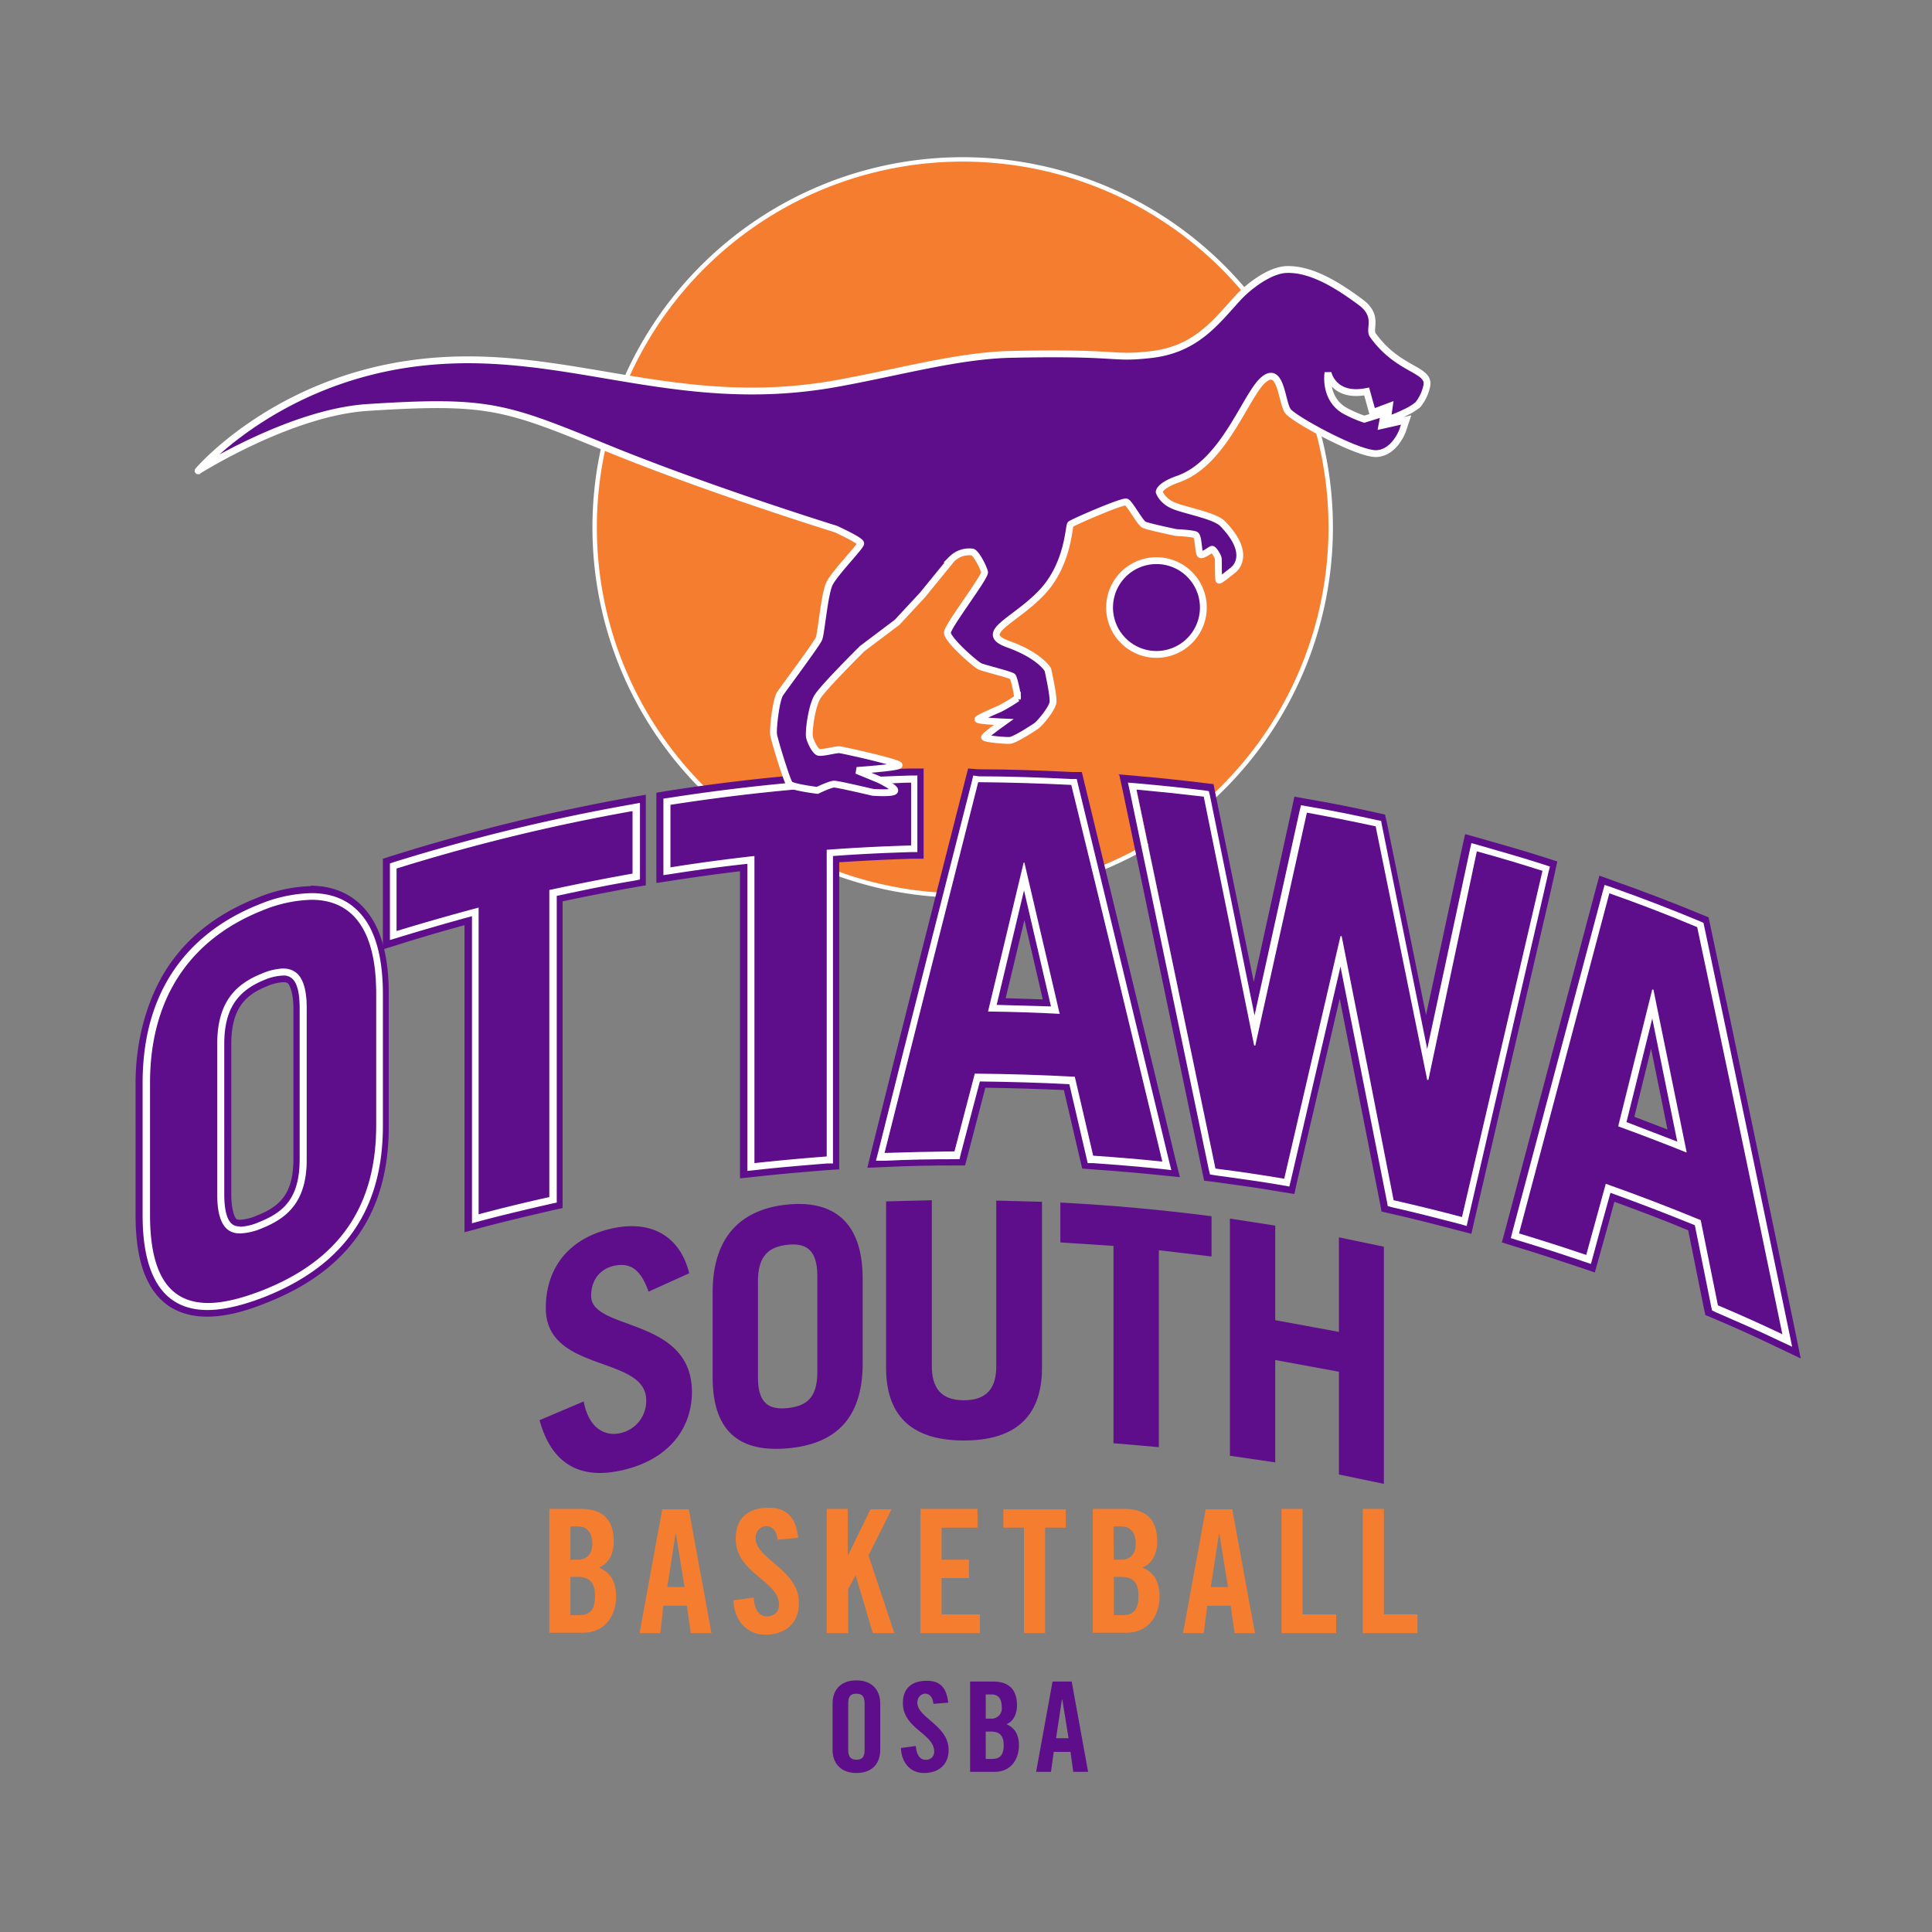 <svg id="Layer_1" data-name="Layer 1" xmlns="http://www.w3.org/2000/svg" width="494.5" height="494.5" viewBox="0 0 494.5 494.5"><rect x="0" y="0" width="494.5" height="494.5" fill="#808080" stroke="none"/><title>osba</title><path d="M340.6,135a94.2,94.2,0,1,1-94.2-94.2A94.2,94.2,0,0,1,340.6,135Z" fill="#f47d30" stroke="#fff" stroke-width="1.13"/><path d="M38.4,277.2C38.4,254,50,239.9,67,233.1s29.2-2.1,29.2,21.2q0,16.9,0,33.8c0,23.4-12.2,35.5-29.2,42.2s-28.7,4-28.7-19.3Zm17.3,28.4c0,10.5,4.4,11.5,11.4,8.7s11.5-7.2,11.5-17.7V258.1c0-10.5-4.5-11.8-11.5-9s-11.4,7.6-11.4,18Z" fill="#5e0d8b"/><path d="M161.9,207.6v16q-10.7,1.9-21.3,4.2v78.6q-9.1,2-18.1,4.4V232.3q-10.5,2.8-21,6v-16A490.2,490.2,0,0,1,161.9,207.6Z" fill="#5e0d8b"/><path d="M233.2,200.4v16q-10.8.3-21.6,1.1V296q-9.2.7-18.5,1.7V219.1q-10.8,1.2-21.5,2.9V206A490.8,490.8,0,0,1,233.2,200.4Z" fill="#5e0d8b"/><path d="M226.4,295.2q12-47.8,24-95,11.9.1,23.8.7,11.7,47.9,23.3,96.4-8.8-.9-17.7-1.5l-4.7-20.2q-12.8-.7-25.6-.8l-5.2,19.9Q235.3,294.8,226.4,295.2Zm26.4-36.3q9.2.1,18.4.6l-9-38.6H262Z" fill="#5e0d8b"/><path d="M291,202.1q8.6.8,17.1,1.8L321,267.6h.3L334.5,208q8.8,1.6,17.6,3.5,6.6,32.4,13.2,64.9h.3L378,217.9q8.4,2.3,16.8,5l-20.6,88.6q-8.7-2.3-17.5-4.3-6.6-33.9-13.3-67.6h-.3l-14.4,62.1q-8.8-1.5-17.6-2.6Q301.1,250.3,291,202.1Z" fill="#5e0d8b"/><path d="M388.7,315.6l23.1-87q11.4,4,22.6,8.7,11,51.8,21.8,104.2-8.2-3.9-16.5-7.4l-4.4-21.8q-12.1-5-24.3-9.3l-5,18.2Q397.3,318.2,388.7,315.6Zm25.4-27.5q8.8,3.2,17.5,6.7l-8.5-41.6h-.3Z" fill="#5e0d8b"/><path d="M38.4,277.2C38.4,254,50,239.9,67,233.1s29.2-2.1,29.2,21.2q0,16.9,0,33.8c0,23.4-12.2,35.5-29.2,42.2s-28.7,4-28.7-19.3Zm17.3,28.4c0,10.5,4.4,11.5,11.4,8.7s11.5-7.2,11.5-17.7V258.1c0-10.5-4.5-11.8-11.5-9s-11.4,7.6-11.4,18Z" fill="#5e0d8b"/><path d="M161.9,207.6v16q-10.7,1.9-21.3,4.2v78.6q-9.1,2-18.1,4.4V232.3q-10.5,2.8-21,6v-16A490.2,490.2,0,0,1,161.9,207.6Z" fill="#5e0d8b"/><path d="M233.2,200.4v16q-10.8.3-21.6,1.1V296q-9.2.7-18.5,1.7V219.1q-10.8,1.2-21.5,2.9V206A490.8,490.8,0,0,1,233.2,200.4Z" fill="#5e0d8b"/><path d="M226.4,295.2q12-47.8,24-95,11.9.1,23.8.7,11.7,47.9,23.3,96.4-8.8-.9-17.7-1.5l-4.7-20.2q-12.8-.7-25.6-.8l-5.2,19.9Q235.3,294.8,226.4,295.2Zm26.4-36.3q9.2.1,18.4.6l-9-38.6H262Z" fill="#5e0d8b"/><path d="M291,202.1q8.6.8,17.1,1.8L321,267.6h.3L334.5,208q8.8,1.6,17.6,3.5,6.6,32.4,13.2,64.9h.3L378,217.9q8.4,2.3,16.8,5l-20.6,88.6q-8.7-2.3-17.5-4.3-6.6-33.9-13.3-67.6h-.3l-14.4,62.1q-8.8-1.5-17.6-2.6Q301.1,250.3,291,202.1Z" fill="#5e0d8b"/><path d="M388.7,315.6l23.1-87q11.4,4,22.6,8.7,11,51.8,21.8,104.2-8.2-3.9-16.5-7.4l-4.4-21.8q-12.1-5-24.3-9.3l-5,18.2Q397.3,318.2,388.7,315.6Zm25.4-27.5q8.8,3.2,17.5,6.7l-8.5-41.6h-.3Z" fill="#5e0d8b"/><path d="M79.7,230.3c10.1,0,16.6,7.1,16.6,24q0,16.9,0,33.8c0,23.4-12.2,35.5-29.2,42.2-5.2,2-9.8,3.2-13.8,3.2-9.2,0-14.9-6.2-14.9-22.5V277.2C38.4,254,50,239.9,67,233.1a35.3,35.3,0,0,1,12.7-2.8M61.5,315.7a15.7,15.7,0,0,0,5.5-1.3c7-2.8,11.5-7.2,11.5-17.7V258.1c0-7.5-2.3-10.2-6.1-10.2a15.2,15.2,0,0,0-5.4,1.3c-7,2.8-11.4,7.6-11.4,18v38.5c0,7.3,2.2,10,5.8,10m18.2-88.9h0a38.8,38.8,0,0,0-14,3.1c-9.6,3.8-17.1,9.5-22.3,17.1s-8.6,18.4-8.6,30.2V311c0,8.7,1.5,15,4.6,19.4s7.8,6.6,13.7,6.6c4.3,0,9.2-1.1,15.1-3.5,21.2-8.3,31.5-23.2,31.4-45.4q0-16.9,0-33.8c0-8.9-1.7-15.8-5.2-20.5s-8.6-7.1-14.9-7.1ZM61.5,312.2c-.9,0-1.1-.2-1.3-.6s-1-2.1-1-5.9V267.2c0-9.2,3.7-12.6,9.2-14.8a12,12,0,0,1,4.1-1c1,0,1.3.3,1.5.7s1.1,2.2,1.1,6v38.5c0,9-3.5,12.2-9.3,14.5a12.6,12.6,0,0,1-4.3,1.1Z" fill="#5e0d8b"/><path d="M161.9,207.6v16q-10.7,1.9-21.3,4.2v78.6q-9.1,2-18.1,4.4V232.3q-10.5,2.8-21,6v-16a490.2,490.2,0,0,1,60.4-14.7m3.5-4.2-4.1.7A495.5,495.5,0,0,0,100.5,219l-2.5.8V243l4.5-1.4c5.4-1.7,10.9-3.3,16.4-4.8v78.6l4.4-1.2c6-1.6,12-3,18-4.4l2.7-.6V230.7c6.1-1.3,12.3-2.5,18.4-3.6l2.9-.5V203.5Z" fill="#5e0d8b"/><path d="M233.2,200.4v16q-10.8.3-21.6,1.1V296q-9.2.7-18.5,1.7V219.1q-10.8,1.2-21.5,2.9V206a490.8,490.8,0,0,1,61.5-5.7m3.5-3.6h-3.6a496.1,496.1,0,0,0-62,5.7l-3,.5v23.1l4-.6c5.8-.9,11.6-1.7,17.4-2.4v78.6l3.9-.4c6.1-.7,12.3-1.2,18.3-1.7l3.2-.2V220.7c6.1-.4,12.2-.7,18.2-.9h3.4v-23Z" fill="#5e0d8b"/><path d="M250.4,200.2q11.9.1,23.8.7,11.7,47.9,23.3,96.4-8.8-.9-17.7-1.5l-4.7-20.2q-12.8-.7-25.6-.8l-5.2,19.9q-8.9.1-17.9.4,12-47.8,24-95m20.8,59.3-9-38.6H262l-9.1,38.1q9.2.1,18.4.6m-23.5-62.8-.7,2.7c-8.2,32.1-16.3,64.1-24,95l-1.1,4.5,4.7-.2c5.9-.3,11.9-.4,17.7-.4H247l.7-2.6,4.5-17.3c6.7.1,13.4.3,20.1.6l4.1,17.6.6,2.5,2.6.2c5.8.4,11.7.9,17.5,1.5l4.9.5-1.2-4.8c-7.6-31.5-15.4-63.9-23.3-96.4l-.6-2.5h-2.6c-7.9-.4-16-.7-23.9-.7Zm9.6,58.8,4.8-20,4.7,20.3-9.5-.3Z" fill="#5e0d8b"/><path d="M291,202.1q8.6.8,17.1,1.8L321,267.6h.3L334.5,208q8.8,1.6,17.6,3.5,6.6,32.4,13.2,64.9h.3L378,217.9q8.4,2.3,16.8,5l-20.6,88.6q-8.7-2.3-17.5-4.3-6.6-33.9-13.3-67.6h-.3l-14.4,62.1q-8.8-1.5-17.6-2.6-10.1-48.6-20.2-96.8m-4.4-3.9,1,4.6c6.8,32.5,13.6,65.1,20.2,96.8l.5,2.4,2.5.3c5.8.8,11.7,1.6,17.4,2.6l3.2.5.7-3.2,10.9-46.8,10.3,52.3.4,2.2,2.2.5c5.8,1.3,11.6,2.8,17.3,4.3l3.5.9.8-3.5,19.1-82.4,1.4-6.2.7-3.2-3.1-1c-5.6-1.8-11.3-3.4-16.9-5l-3.6-1-.8,3.6-9.2,42.7-10-49.1-.5-2.2-2.2-.5c-5.8-1.3-11.8-2.5-17.7-3.5l-3.3-.6-.7,3.3-9.7,44.1-9.8-48.1-.5-2.5-2.5-.3c-5.7-.7-11.5-1.3-17.2-1.8l-4.7-.4Z" fill="#5e0d8b"/><path d="M411.8,228.6q11.4,4,22.6,8.7,11,51.8,21.8,104.2-8.2-3.9-16.5-7.4l-4.4-21.8q-12.1-5-24.3-9.3l-5,18.2q-8.6-2.9-17.2-5.5l23.1-87m19.8,66.2-8.5-41.6h-.3l-8.7,35q8.8,3.2,17.5,6.7M409.4,224l-1,3.7-23.1,87-.9,3.3,3.2,1c5.7,1.7,11.4,3.6,17.1,5.5l3.5,1.2,1-3.6,2.1-7.5,1.9-7c6.3,2.3,12.7,4.7,18.9,7.3l4,19.9.4,1.8,1.7.7c5.5,2.3,11,4.8,16.4,7.4l6.3,3-1.4-6.9c-7.1-34.3-14.4-69.4-21.8-104.2l-.4-1.8-1.7-.7c-7.4-3.1-15.1-6-22.7-8.7l-3.6-1.3Zm8.9,61.9,4.3-17.5,4.2,20.7-8.6-3.3Z" fill="#5e0d8b"/><path d="M38.4,277.2C38.4,254,50,239.9,67,233.1s29.2-2.1,29.2,21.2q0,16.9,0,33.8c0,23.4-12.2,35.5-29.2,42.2s-28.7,4-28.7-19.3Zm17.3,28.4c0,10.5,4.4,11.5,11.4,8.7s11.5-7.2,11.5-17.7V258.1c0-10.5-4.5-11.8-11.5-9s-11.4,7.6-11.4,18Z" fill="#5e0d8b"/><path d="M161.9,207.6v16q-10.7,1.9-21.3,4.2v78.6q-9.1,2-18.1,4.4V232.3q-10.5,2.8-21,6v-16A490.2,490.2,0,0,1,161.9,207.6Z" fill="#5e0d8b"/><path d="M233.2,200.4v16q-10.8.3-21.6,1.1V296q-9.2.7-18.5,1.7V219.1q-10.8,1.2-21.5,2.9V206A490.8,490.8,0,0,1,233.2,200.4Z" fill="#5e0d8b"/><path d="M226.4,295.2q12-47.8,24-95,11.9.1,23.8.7,11.7,47.9,23.3,96.4-8.8-.9-17.7-1.5l-4.7-20.2q-12.8-.7-25.6-.8l-5.2,19.9Q235.3,294.8,226.4,295.2Zm26.4-36.3q9.2.1,18.4.6l-9-38.6H262Z" fill="#5e0d8b"/><path d="M291,202.1q8.6.8,17.1,1.8L321,267.6h.3L334.5,208q8.8,1.6,17.6,3.5,6.6,32.4,13.2,64.9h.3L378,217.9q8.4,2.3,16.8,5l-20.6,88.6q-8.7-2.3-17.5-4.3-6.6-33.9-13.3-67.6h-.3l-14.4,62.1q-8.8-1.5-17.6-2.6Q301.1,250.3,291,202.1Z" fill="#5e0d8b"/><path d="M388.7,315.6l23.1-87q11.4,4,22.6,8.7,11,51.8,21.8,104.2-8.2-3.9-16.5-7.4l-4.4-21.8q-12.1-5-24.3-9.3l-5,18.2Q397.3,318.2,388.7,315.6Zm25.4-27.5q8.8,3.2,17.5,6.7l-8.5-41.6h-.3Z" fill="#5e0d8b"/><path d="M38.4,277.2C38.4,254,50,239.9,67,233.1s29.2-2.1,29.2,21.2q0,16.9,0,33.8c0,23.4-12.2,35.5-29.2,42.2s-28.7,4-28.7-19.3Zm17.3,28.4c0,10.5,4.4,11.5,11.4,8.7s11.5-7.2,11.5-17.7V258.1c0-10.5-4.5-11.8-11.5-9s-11.4,7.6-11.4,18Z" fill="#5e0d8b"/><path d="M161.9,207.6v16q-10.7,1.9-21.3,4.2v78.6q-9.1,2-18.1,4.4V232.3q-10.5,2.8-21,6v-16A490.2,490.2,0,0,1,161.9,207.6Z" fill="#5e0d8b"/><path d="M233.2,200.4v16q-10.8.3-21.6,1.1V296q-9.2.7-18.5,1.7V219.1q-10.8,1.2-21.5,2.9V206A490.8,490.8,0,0,1,233.2,200.4Z" fill="#5e0d8b"/><path d="M226.4,295.2q12-47.8,24-95,11.9.1,23.8.7,11.7,47.9,23.3,96.4-8.8-.9-17.7-1.5l-4.7-20.2q-12.8-.7-25.6-.8l-5.2,19.9Q235.3,294.8,226.4,295.2Zm26.4-36.3q9.2.1,18.4.6l-9-38.6H262Z" fill="#5e0d8b"/><path d="M291,202.1q8.6.8,17.1,1.8L321,267.6h.3L334.5,208q8.8,1.6,17.6,3.5,6.6,32.4,13.2,64.9h.3L378,217.9q8.4,2.3,16.8,5l-20.6,88.6q-8.7-2.3-17.5-4.3-6.6-33.9-13.3-67.6h-.3l-14.4,62.1q-8.8-1.5-17.6-2.6Q301.1,250.3,291,202.1Z" fill="#5e0d8b"/><path d="M388.7,315.6l23.1-87q11.4,4,22.6,8.7,11,51.8,21.8,104.2-8.2-3.9-16.5-7.4l-4.4-21.8q-12.1-5-24.3-9.3l-5,18.2Q397.3,318.2,388.7,315.6Zm25.4-27.5q8.8,3.2,17.5,6.7l-8.5-41.6h-.3Z" fill="#5e0d8b"/><path d="M79.7,230.3c10.1,0,16.6,7.1,16.6,24q0,16.9,0,33.8c0,23.4-12.2,35.5-29.2,42.2-5.2,2-9.8,3.2-13.8,3.2-9.2,0-14.9-6.2-14.9-22.5V277.2C38.4,254,50,239.9,67,233.1a35.3,35.3,0,0,1,12.7-2.8M61.5,315.7a15.7,15.7,0,0,0,5.5-1.3c7-2.8,11.5-7.2,11.5-17.7V258.1c0-7.5-2.3-10.2-6.1-10.2a15.2,15.2,0,0,0-5.4,1.3c-7,2.8-11.4,7.6-11.4,18v38.5c0,7.3,2.2,10,5.8,10m18.2-87.1h0a37,37,0,0,0-13.3,2.9c-13.6,5.4-29.8,17.7-29.8,45.7V311c0,16.1,5.6,24.3,16.6,24.3,4,0,8.8-1.1,14.5-3.3C88.1,323.9,98,309.6,98,288.2q0-16.9,0-33.8c0-8.5-1.6-15.1-4.8-19.4s-7.7-6.4-13.5-6.4ZM61.5,313.9c-1.3,0-4.1,0-4.1-8.3V267.2c0-8.6,3.1-13.5,10.3-16.4a13.6,13.6,0,0,1,4.7-1.1,3.2,3.2,0,0,1,3,1.5c.9,1.4,1.3,3.7,1.3,7v38.5c0,10-4.1,13.6-10.4,16.1a14,14,0,0,1-4.9,1.2Z" fill="#fff"/><path d="M161.9,207.6v16q-10.7,1.9-21.3,4.2v78.6q-9.1,2-18.1,4.4V232.3q-10.5,2.8-21,6v-16a490.2,490.2,0,0,1,60.4-14.7m1.8-2.1-2.1.4A493.8,493.8,0,0,0,101,220.6l-1.2.4v19.6l2.3-.7c6.2-1.9,12.5-3.7,18.7-5.4v78.6l2.2-.6c6-1.6,12-3,18.1-4.4l1.4-.3V229.3c6.6-1.4,13.2-2.8,19.9-3.9l1.4-.3V205.5Z" fill="#fff"/><path d="M233.2,200.4v16q-10.8.3-21.6,1.1V296q-9.2.7-18.5,1.7V219.1q-10.8,1.2-21.5,2.9V206a490.8,490.8,0,0,1,61.5-5.7m1.8-1.8h-1.8a494.4,494.4,0,0,0-61.8,5.7l-1.5.2V224l2-.3c6.4-1,13-1.9,19.5-2.6v78.6l1.9-.2c6.1-.7,12.3-1.2,18.4-1.7h1.6V219.1c6.6-.5,13.3-.8,19.9-1h1.7V198.6Z" fill="#fff"/><path d="M250.4,200.2q11.9.1,23.8.7,11.7,47.9,23.3,96.4-8.8-.9-17.7-1.5l-4.7-20.2q-12.8-.7-25.6-.8l-5.2,19.9q-8.9.1-17.9.4,12-47.8,24-95m20.8,59.3-9-38.6H262l-9.1,38.1q9.2.1,18.4.6m-22.2-61-.3,1.3c-8.2,32.1-16.3,64.1-24,95l-.6,2.3h2.3c5.9-.3,11.9-.4,17.8-.4h1.3l.3-1.3,4.9-18.6c7.6.1,15.3.3,22.9.7l4.4,18.9.3,1.3h1.3c5.8.4,11.8.9,17.6,1.5l2.5.3-.6-2.4c-7.6-31.5-15.4-63.9-23.3-96.4l-.3-1.3h-1.3c-7.9-.4-15.9-.7-23.8-.7Zm6,58.7,7-29.3,6.9,29.7-13.9-.4Z" fill="#fff"/><path d="M291,202.1q8.6.8,17.1,1.8L321,267.6h.3L334.5,208q8.8,1.6,17.6,3.5,6.6,32.4,13.2,64.9h.3L378,217.9q8.4,2.3,16.8,5l-20.6,88.6q-8.7-2.3-17.5-4.3-6.6-33.9-13.3-67.6h-.3l-14.4,62.1q-8.8-1.5-17.6-2.6-10.1-48.6-20.2-96.8m-2.2-2,.5,2.3c6.8,32.5,13.6,65.1,20.2,96.8l.3,1.2,1.2.2c5.8.8,11.7,1.6,17.5,2.6l1.6.3.4-1.6,12.7-54.7,11.9,60.2.2,1.1,1.1.3c5.8,1.3,11.6,2.8,17.4,4.3l1.7.5.4-1.8,19.1-82.5,1.4-6.1.4-1.6-1.5-.5c-5.6-1.8-11.2-3.4-16.8-5l-1.8-.5-.4,1.8-10.9,50.9-11.6-57.3-.2-1.1-1.1-.2c-5.8-1.3-11.8-2.5-17.7-3.5l-1.7-.3-.4,1.6-11.5,52.2-11.4-56.2-.3-1.2-1.2-.2c-5.7-.7-11.5-1.3-17.2-1.8l-2.4-.2Z" fill="#fff"/><path d="M411.8,228.6q11.4,4,22.6,8.7,11,51.8,21.8,104.2-8.2-3.9-16.5-7.4l-4.4-21.8q-12.1-5-24.3-9.3l-5,18.2q-8.6-2.9-17.2-5.5l23.1-87m19.8,66.2-8.5-41.6h-.3l-8.7,35q8.8,3.2,17.5,6.7m-21-68.5-.5,1.8-23.1,87-.4,1.6,1.6.5c5.7,1.7,11.5,3.6,17.1,5.5l1.8.6.5-1.8,2-7.4,2.5-9c7.2,2.6,14.5,5.4,21.6,8.3l4.2,20.9.2.9.8.4c5.5,2.4,11.1,4.8,16.5,7.4l3.2,1.5-.7-3.4c-7.1-34.3-14.4-69.4-21.8-104.2l-.2-.9-.9-.4c-7.4-3.1-15-6-22.6-8.7l-1.8-.6Zm5.6,60.7,6.6-26.5,6.4,31.5-13-5Z" fill="#fff"/><path d="M166,330.6c-1.9-5.4-4.4-7.4-8.4-6.7s-6.3,3.7-6.3,7.8c0,9,25.7,5.3,25.8,24.5,0,10.4-7.1,18.2-19.3,20.4-9.4,1.7-16.6-1.8-19.7-13.1l11.3-4.8c1.3,7,5.5,8.8,8.9,8.2a8.4,8.4,0,0,0,7.1-8.5c0-11.6-25.7-6.9-25.7-23.6,0-10.4,6.1-18.4,18.1-20.6,10.3-1.8,16.6,3.4,18.6,11.7Z" fill="#5e0d8b"/><path d="M182.4,330.8c0-14.9,7.9-21.4,19.2-22.5s19.2,4,19.2,19V349c0,15-7.9,20.7-19.2,21.7s-19.2-3.3-19.2-18.2ZM194,352.6c0,6.7,2.9,8.3,7.6,7.8s7.6-2.5,7.6-9.2V326.5c0-6.7-3-8.4-7.6-7.9s-7.6,2.6-7.6,9.3Z" fill="#5e0d8b"/><path d="M238.5,307.2v42.4c0,5.8,2.5,8.8,8.2,8.8s8.3-2.9,8.3-8.7q0-21.2,0-42.4l11.7.3v42.5c0,13.4-7.9,18.6-20,18.6s-19.9-5.2-19.9-18.6V307.5Z" fill="#5e0d8b"/><path d="M310.1,311.3v10.3L296.6,320v50.4L285,369.4V318.9l-13.6-.9V307.8Q290.8,308.8,310.1,311.3Z" fill="#5e0d8b"/><path d="M314.8,372.6V311.9l11.6,1.8v24.2l16.3,3V316.7l11.5,2.4v60.7l-11.5-2.4V351.1l-16.3-3v26.2Z" fill="#5e0d8b"/><path d="M140.6,386.2h8.1c5.8,0,8.4,3,8.4,8.4,0,2.7-1.1,5.6-3.8,6.6,2.8,1.2,4.4,3.4,4.4,7.5s-2.3,9.2-8.5,9.2h-8.6Zm5.4,13h2c2.1,0,3.6-1.4,3.6-4s-1.1-4.5-3.6-4.5H146Zm0,14.2h2.3c2.9,0,4-1.7,4-4.9s-1.2-4.9-4.5-4.9H146Z" fill="#f47d30"/><path d="M169,418h-5.3l5.8-31.7h6.8l5.8,31.7h-5.3l-1-7h-6Zm1.8-11.8h4.4L173,392.6h-.1Z" fill="#f47d30"/><path d="M199,394.1c-.2-2.7-1.7-3.5-2.9-3.5s-2.7,1.1-2.7,3.1c0,5.4,11.1,8,11.1,16.6,0,5.2-3.5,8.1-8.6,8.1s-8-4-8.2-8.8l5.2-.7c.2,3.2,1.5,4.8,3.3,4.8s3.2-1,3.2-2.9c0-6.3-11.1-8-11.1-17,0-5.1,3.1-7.9,8.4-7.9s7.1,3.2,7.6,7.7Z" fill="#f47d30"/><path d="M211.6,418V386.2h5.4V398h.1l5.7-11.7h5.4l-5.9,11.8,6.6,19.9h-5.5l-4.4-14.8H219l-1.9,3.5V418Z" fill="#f47d30"/><path d="M235.6,418V386.2h14.6V391H241v8.2h7v4.7h-7v9.3h9.8V418Z" fill="#f47d30"/><path d="M262.1,391h-5.3v-4.7h16V391h-5.3v27h-5.4Z" fill="#f47d30"/><path d="M279.7,386.2h8.1c5.8,0,8.4,3,8.4,8.4,0,2.7-1.1,5.6-3.8,6.6,2.8,1.2,4.4,3.4,4.4,7.5s-2.3,9.2-8.5,9.2h-8.6Zm5.4,13h2c2.1,0,3.6-1.4,3.6-4s-1.1-4.5-3.6-4.5h-2.1Zm0,14.2h2.3c2.9,0,4-1.7,4-4.9s-1.2-4.9-4.5-4.9h-1.8Z" fill="#f47d30"/><path d="M308.1,418h-5.3l5.8-31.7h6.8l5.8,31.7H316l-1-7h-6Zm1.8-11.8h4.4l-2.2-13.6H312Z" fill="#f47d30"/><path d="M328,418V386.2h5.4v27H342V418Z" fill="#f47d30"/><path d="M348.8,418V386.2h5.4v27h8.6V418Z" fill="#f47d30"/><path d="M213.1,436c0-3.3,1.9-5.9,6.1-5.9s6.1,2.7,6.1,5.9v11.9c0,3.3-1.9,5.9-6.1,5.9s-6.1-2.7-6.1-5.9Zm4,11.8c0,1.7.5,2.6,2.1,2.6s2.1-.8,2.1-2.6V436.1c0-1.7-.5-2.6-2.1-2.6s-2.1.8-2.1,2.6Z" fill="#5e0d8b"/><path d="M238.9,436.1c-.2-2-1.2-2.6-2.1-2.6s-2,.8-2,2.3c0,3.9,8,5.8,8,12.1,0,3.8-2.6,5.9-6.3,5.9s-5.8-2.9-5.9-6.4l3.8-.5c.2,2.3,1.1,3.5,2.4,3.5a2,2,0,0,0,2.3-2.1c0-4.6-8-5.8-8-12.4,0-3.7,2.2-5.7,6.1-5.7s5.1,2.3,5.5,5.6Z" fill="#5e0d8b"/><path d="M248.3,430.4h5.9c4.2,0,6.1,2.2,6.1,6.1,0,2-.8,4.1-2.7,4.8,2,.9,3.2,2.5,3.2,5.5s-1.7,6.7-6.2,6.7h-6.3Zm4,9.5h1.4a2.6,2.6,0,0,0,2.7-2.9c0-2.1-.8-3.3-2.6-3.3h-1.5Zm0,10.3h1.7c2.1,0,2.9-1.2,2.9-3.5s-.9-3.5-3.3-3.5h-1.3Z" fill="#5e0d8b"/><path d="M269,453.5h-3.8l4.2-23.1h4.9l4.2,23.1h-3.8l-.7-5.1h-4.3Zm1.3-8.6h3.2l-1.6-9.9h-.1Z" fill="#5e0d8b"/><path d="M308,155.5a12,12,0,1,1-12-12A12,12,0,0,1,308,155.5Zm43.4-69.7c-1.2-1.6,1.7-4.9-3.2-8.5S335.9,68.6,329,69c-4.3.3-9.6,4.5-12.1,7.2-5.7,6.2-10.8,13.4-22.7,14.6-10.1,1.1-7.1-.7-35.4-.1-13.7.3-28.7,4.6-44.9,7.5-41.5,7.4-69.6-9.7-106.5-5.4s-56.7,27.7-56.7,27.7S74.2,105.6,94,104.3c31.1-2,35.2-.3,61.4,10.4s58.5,20.7,58.5,20.7,6.4,2.9,6.4,3.7-6.7,7.6-8,10.3-2.1,12.7-2.7,14.1-8.8,12.4-9.9,14-1.9,9.1-1.7,10.5,3.4,11.9,4.1,12.7,7.1,1.6,7.1,1.6,3.3-1.6,4.3-1.6,9.9,2.1,9.9,2.1,5.3.4,5.6-.4-4.1-2.9-4.1-2.9l-5.6-2.3s10.2-.7,10.8-1.3-14.2-3.9-15.2-4-4.7,1-5.5.6-1.9-2.5-2.2-3.8.5-7.8,2-10.3,11.5-12.4,11.5-12.4l8.9-6.7,6.5-7,7.5-9.2a6.3,6.3,0,0,1,5.3-1.8c1,.3,2.8,3.9,3.1,5.1s-9.4,13.7-9.5,15.5,7.2,8.2,8.4,8.7,7.9,2.1,8.3,2.6,1.4,5.1,1.2,5.5a40,40,0,0,1-4.5,2.7s-5.4,2.3-5.6,2.7,6.6.7,6.6.7-4.9,3.5-4.9,3.9,5.3.9,6.5.8,5.4-2.8,6.6-3.6,4.1-4.5,4.4-6-1.3-8.5-1.3-8.5-2-3.6-10.1-6.5,1.4-5.8,8.4-13.1,7-17.1,7.5-17.6,13.4-6.1,14.3-5.7,3.5,5.3,4.5,5.8,8.2,2,8.2,2,4.2.2,5,.6.7,4.5,1.2,5,2.6-1.2,3-1.3,1.5,1.7,1.6,2.3,0,5.4.2,5.6,3.5-2.5,3.5-2.5,5.5-3.7-2.6-12c-2.1-2.1-10-3.4-12.8-4.7s-3.4-3.4-3.4-3.4,0-1.6,4.9-3.3c11.8-4.2,17.2-21.5,21.8-25.4s4.6,6,6.3,8.1,18.1,11.1,22.7,10.8,6.6-5.9,6.6-5.9l.9-2.7-6.2,1.4.6-3.2-5.1,1.6A31.9,31.9,0,0,1,344,105c-5.2-3.2-4.1-9.6-4.1-9.6s1.3,6.5,9.9,4.8l1.5,5.4,4.3-1.6-.5,3.5s3.2-1.2,4.5-1.9a14.9,14.9,0,0,0,3.3-2,11.2,11.2,0,0,0,2.3-4.9C366,94.4,357.9,94.9,351.4,85.8Z" fill="#5e0d8b" stroke="#fff" stroke-width="1.75"/></svg>
